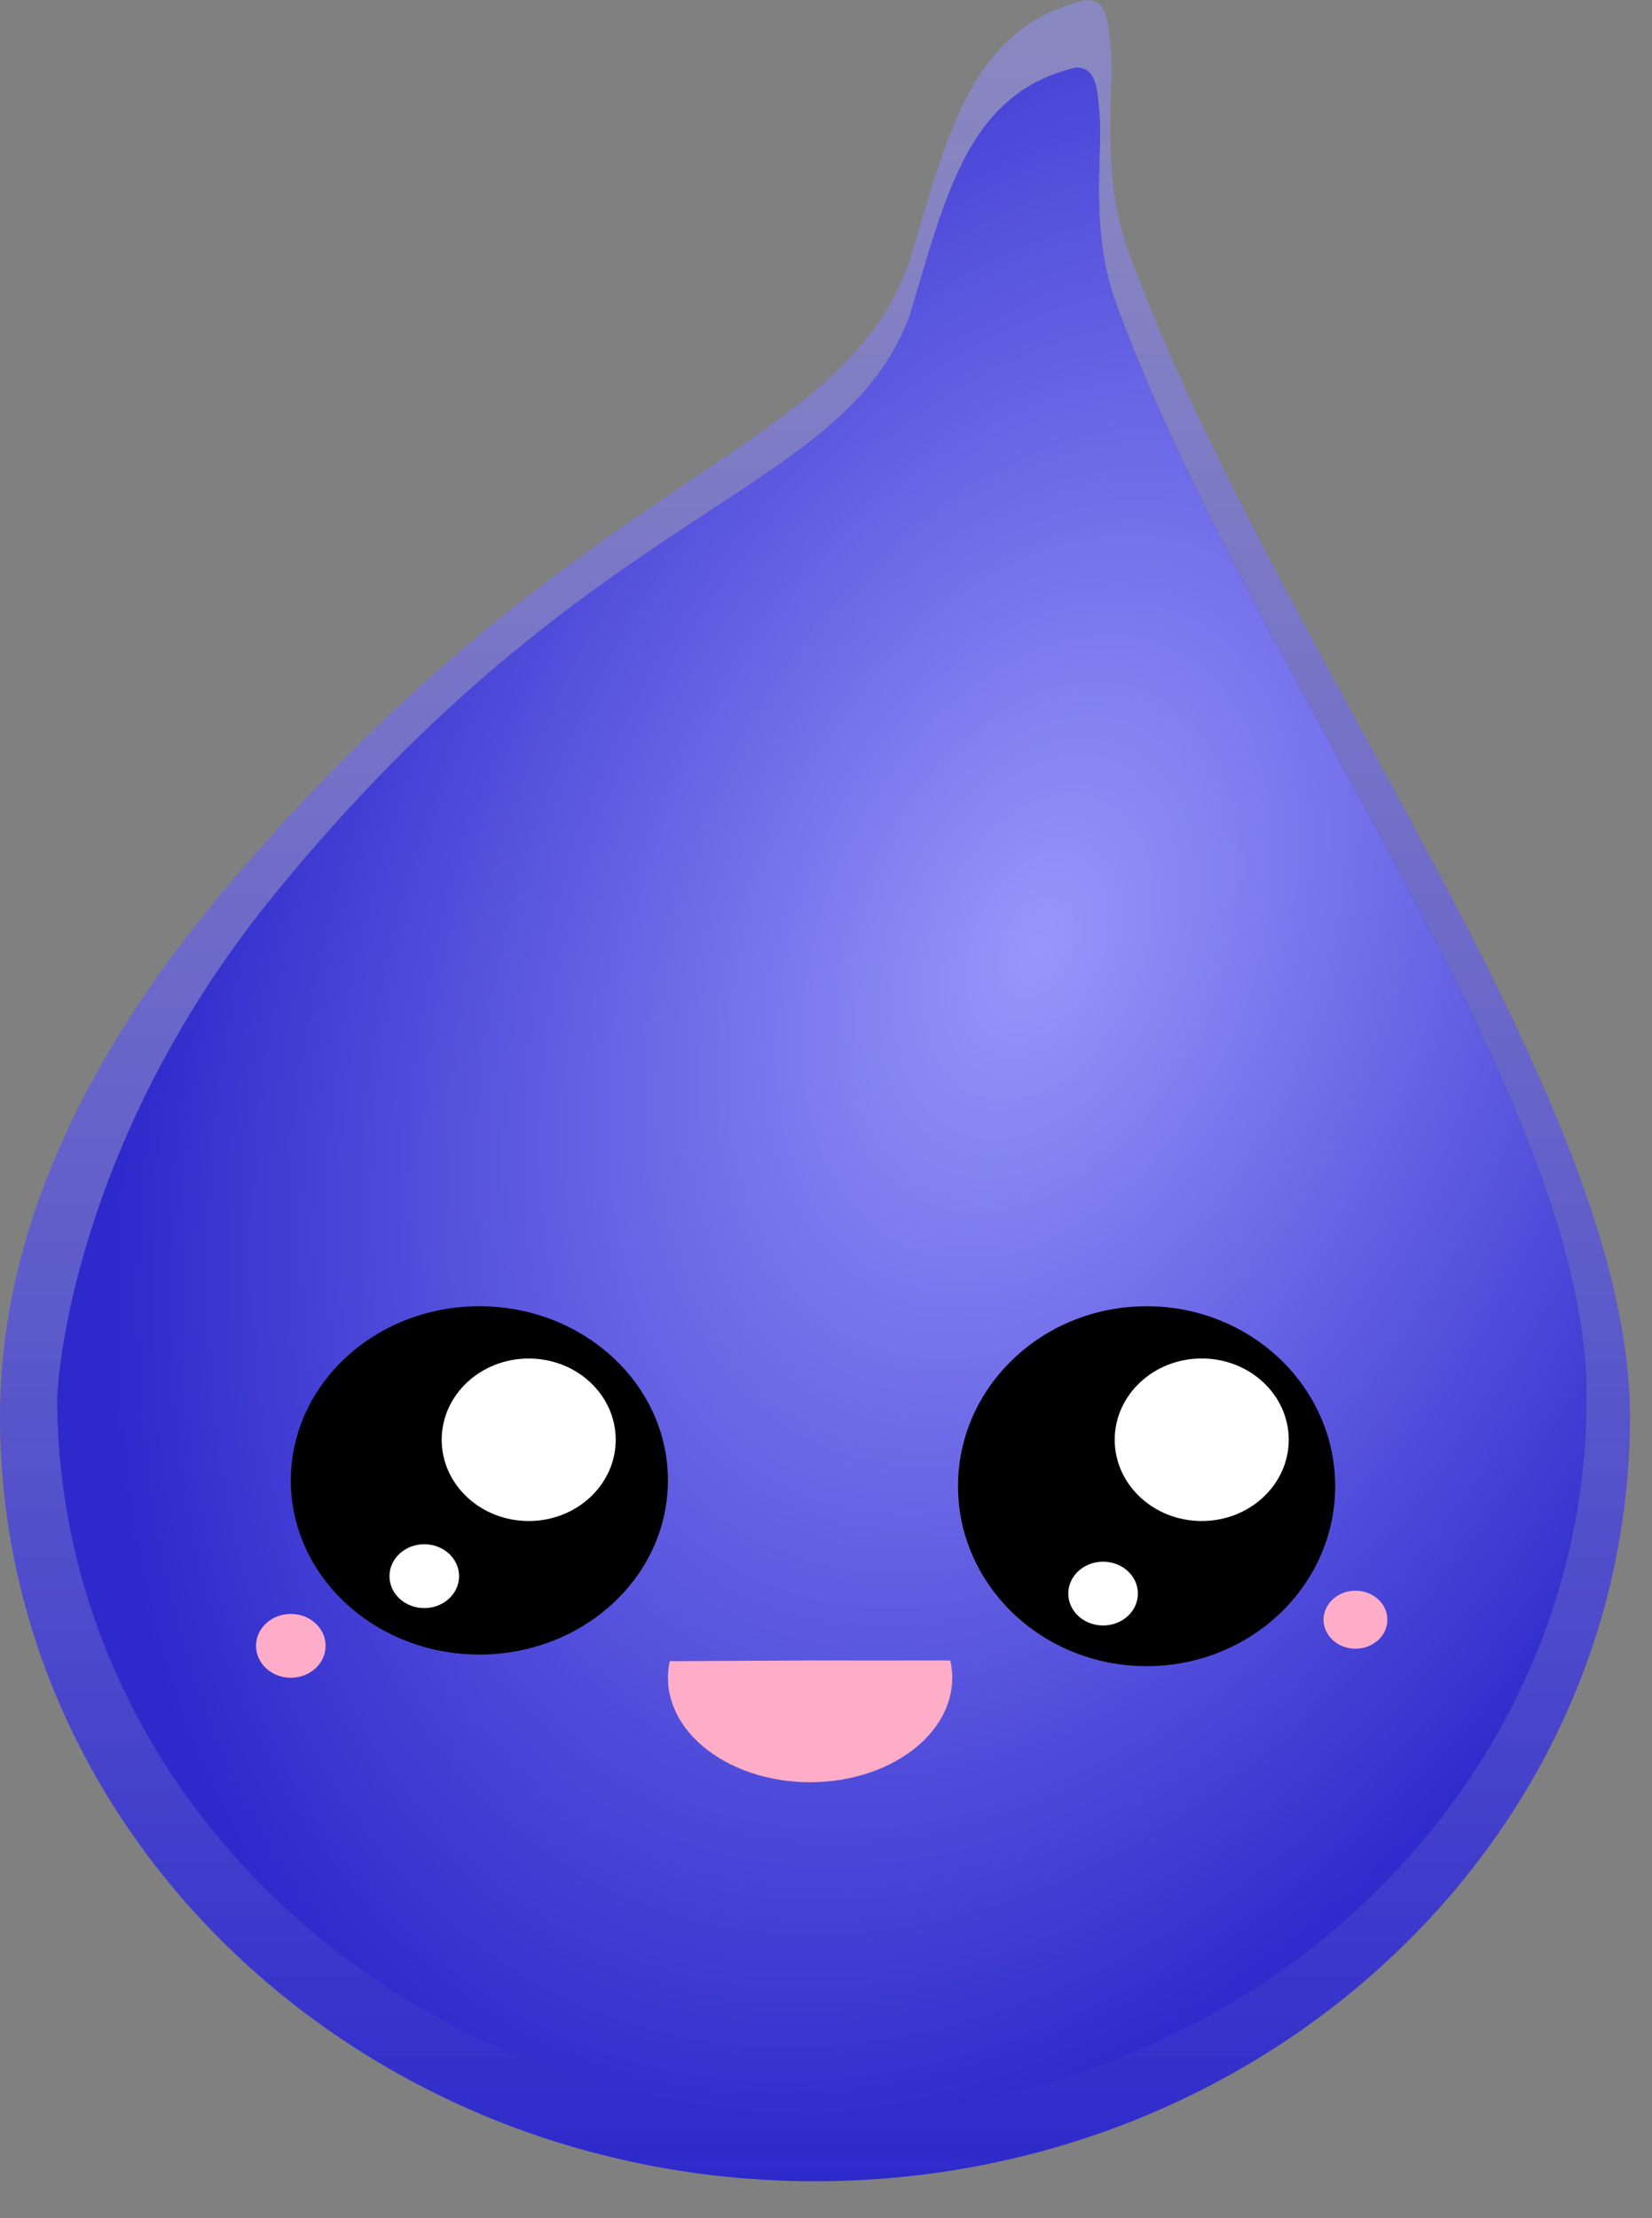 <svg width="38" height="51" viewBox="0 0 38 51" fill="none" xmlns="http://www.w3.org/2000/svg">
<rect x="0" y="0" width="38" height="51" fill="#808080" stroke="none"/>
<path d="M18.747 50.151C29.1 50.151 37.493 42.278 37.493 32.566C37.493 25.258 29.285 14.855 25.966 5.806C25.297 3.983 25.635 2.157 25.552 1.161C25.494 0.468 25.469 -2.40523e-05 24.971 -2.3365e-05C22.349 0.62 21.808 3.048 20.907 6.055C19.29 10.521 13.405 10.772 5.304 20.289C0.957 25.396 0 29.606 0 32.566C0 42.278 8.393 50.151 18.747 50.151Z" fill="url(#paint0_linear_75_1968)"/>
<path d="M18.906 48.611C28.621 48.611 36.496 41.224 36.496 32.111C36.496 25.254 28.795 15.493 25.681 7.003C25.053 5.292 25.369 3.578 25.292 2.644C25.237 1.994 25.214 1.555 24.747 1.555C22.287 2.137 21.779 4.415 20.933 7.236C19.416 11.426 13.66 11.534 6.293 20.592C2.291 25.512 1.416 30.399 1.317 32.111C1.317 41.224 9.192 48.611 18.906 48.611Z" fill="url(#paint1_linear_75_1968)"/>
<path d="M18.906 48.611C28.621 48.611 36.496 41.224 36.496 32.111C36.496 25.254 28.795 15.493 25.681 7.003C25.053 5.292 25.369 3.578 25.292 2.644C25.237 1.994 25.214 1.555 24.747 1.555C22.287 2.137 21.779 4.415 20.933 7.236C19.416 11.426 13.66 11.534 6.293 20.592C2.291 25.512 1.416 30.399 1.317 32.111C1.317 41.224 9.192 48.611 18.906 48.611Z" fill="url(#paint2_radial_75_1968)"/>
<path d="M15.364 34.037C15.364 36.248 13.423 38.041 11.027 38.041C8.632 38.041 6.69 36.248 6.69 34.037C6.69 31.826 8.632 30.033 11.027 30.033C13.423 30.033 15.364 31.826 15.364 34.037Z" fill="black"/>
<path d="M14.163 33.103C14.163 34.135 13.267 34.971 12.162 34.971C11.056 34.971 10.16 34.135 10.16 33.103C10.16 32.071 11.056 31.235 12.162 31.235C13.267 31.235 14.163 32.071 14.163 33.103Z" fill="white"/>
<path d="M10.56 36.239C10.56 36.645 10.201 36.973 9.759 36.973C9.317 36.973 8.959 36.645 8.959 36.239C8.959 35.834 9.317 35.505 9.759 35.505C10.201 35.505 10.56 35.834 10.56 36.239Z" fill="white"/>
<path d="M7.49 37.841C7.49 38.246 7.132 38.575 6.69 38.575C6.247 38.575 5.889 38.246 5.889 37.841C5.889 37.435 6.247 37.107 6.69 37.107C7.132 37.107 7.49 37.435 7.49 37.841Z" fill="#FDADC8"/>
<path d="M30.712 34.17C30.712 36.455 28.77 38.308 26.375 38.308C23.979 38.308 22.037 36.455 22.037 34.17C22.037 31.886 23.979 30.033 26.375 30.033C28.77 30.033 30.712 31.886 30.712 34.17Z" fill="black"/>
<path d="M29.644 33.103C29.644 34.135 28.748 34.971 27.643 34.971C26.537 34.971 25.641 34.135 25.641 33.103C25.641 32.071 26.537 31.234 27.643 31.234C28.748 31.234 29.644 32.071 29.644 33.103Z" fill="white"/>
<path d="M26.174 36.639C26.174 37.045 25.816 37.373 25.374 37.373C24.931 37.373 24.573 37.045 24.573 36.639C24.573 36.234 24.931 35.906 25.374 35.906C25.816 35.906 26.174 36.234 26.174 36.639Z" fill="white"/>
<path d="M31.913 37.24C31.913 37.609 31.585 37.907 31.179 37.907C30.774 37.907 30.445 37.609 30.445 37.24C30.445 36.871 30.774 36.573 31.179 36.573C31.585 36.573 31.913 36.871 31.913 37.24Z" fill="#FDADC8"/>
<path d="M21.859 38.177C21.937 38.521 21.913 38.873 21.788 39.209C21.663 39.545 21.439 39.857 21.134 40.123C20.828 40.389 20.447 40.604 20.018 40.751C19.588 40.899 19.12 40.976 18.646 40.977C18.172 40.978 17.703 40.904 17.272 40.758C16.841 40.613 16.458 40.401 16.15 40.136C15.841 39.872 15.615 39.561 15.487 39.226C15.358 38.89 15.331 38.538 15.406 38.194L18.646 38.177H21.859Z" fill="#FDADC8"/>
<defs>
<linearGradient id="paint0_linear_75_1968" x1="18.643" y1="-6.573" x2="18.643" y2="50.164" gradientUnits="userSpaceOnUse">
<stop stop-color="#9F9CF7" stop-opacity="0.5"/>
<stop offset="1" stop-color="#2D29CB"/>
</linearGradient>
<linearGradient id="paint1_linear_75_1968" x1="18.643" y1="-6.573" x2="18.643" y2="50.164" gradientUnits="userSpaceOnUse">
<stop stop-color="#2D29CB" stop-opacity="0.5"/>
<stop offset="1" stop-color="#2D29CB"/>
</linearGradient>
<radialGradient id="paint2_radial_75_1968" cx="0" cy="0" r="1" gradientUnits="userSpaceOnUse" gradientTransform="translate(23.786 21.796) rotate(112.645) scale(29.3 19.362)">
<stop stop-color="#9996FB"/>
<stop offset="1" stop-color="#2D29CB"/>
</radialGradient>
</defs>
</svg>
